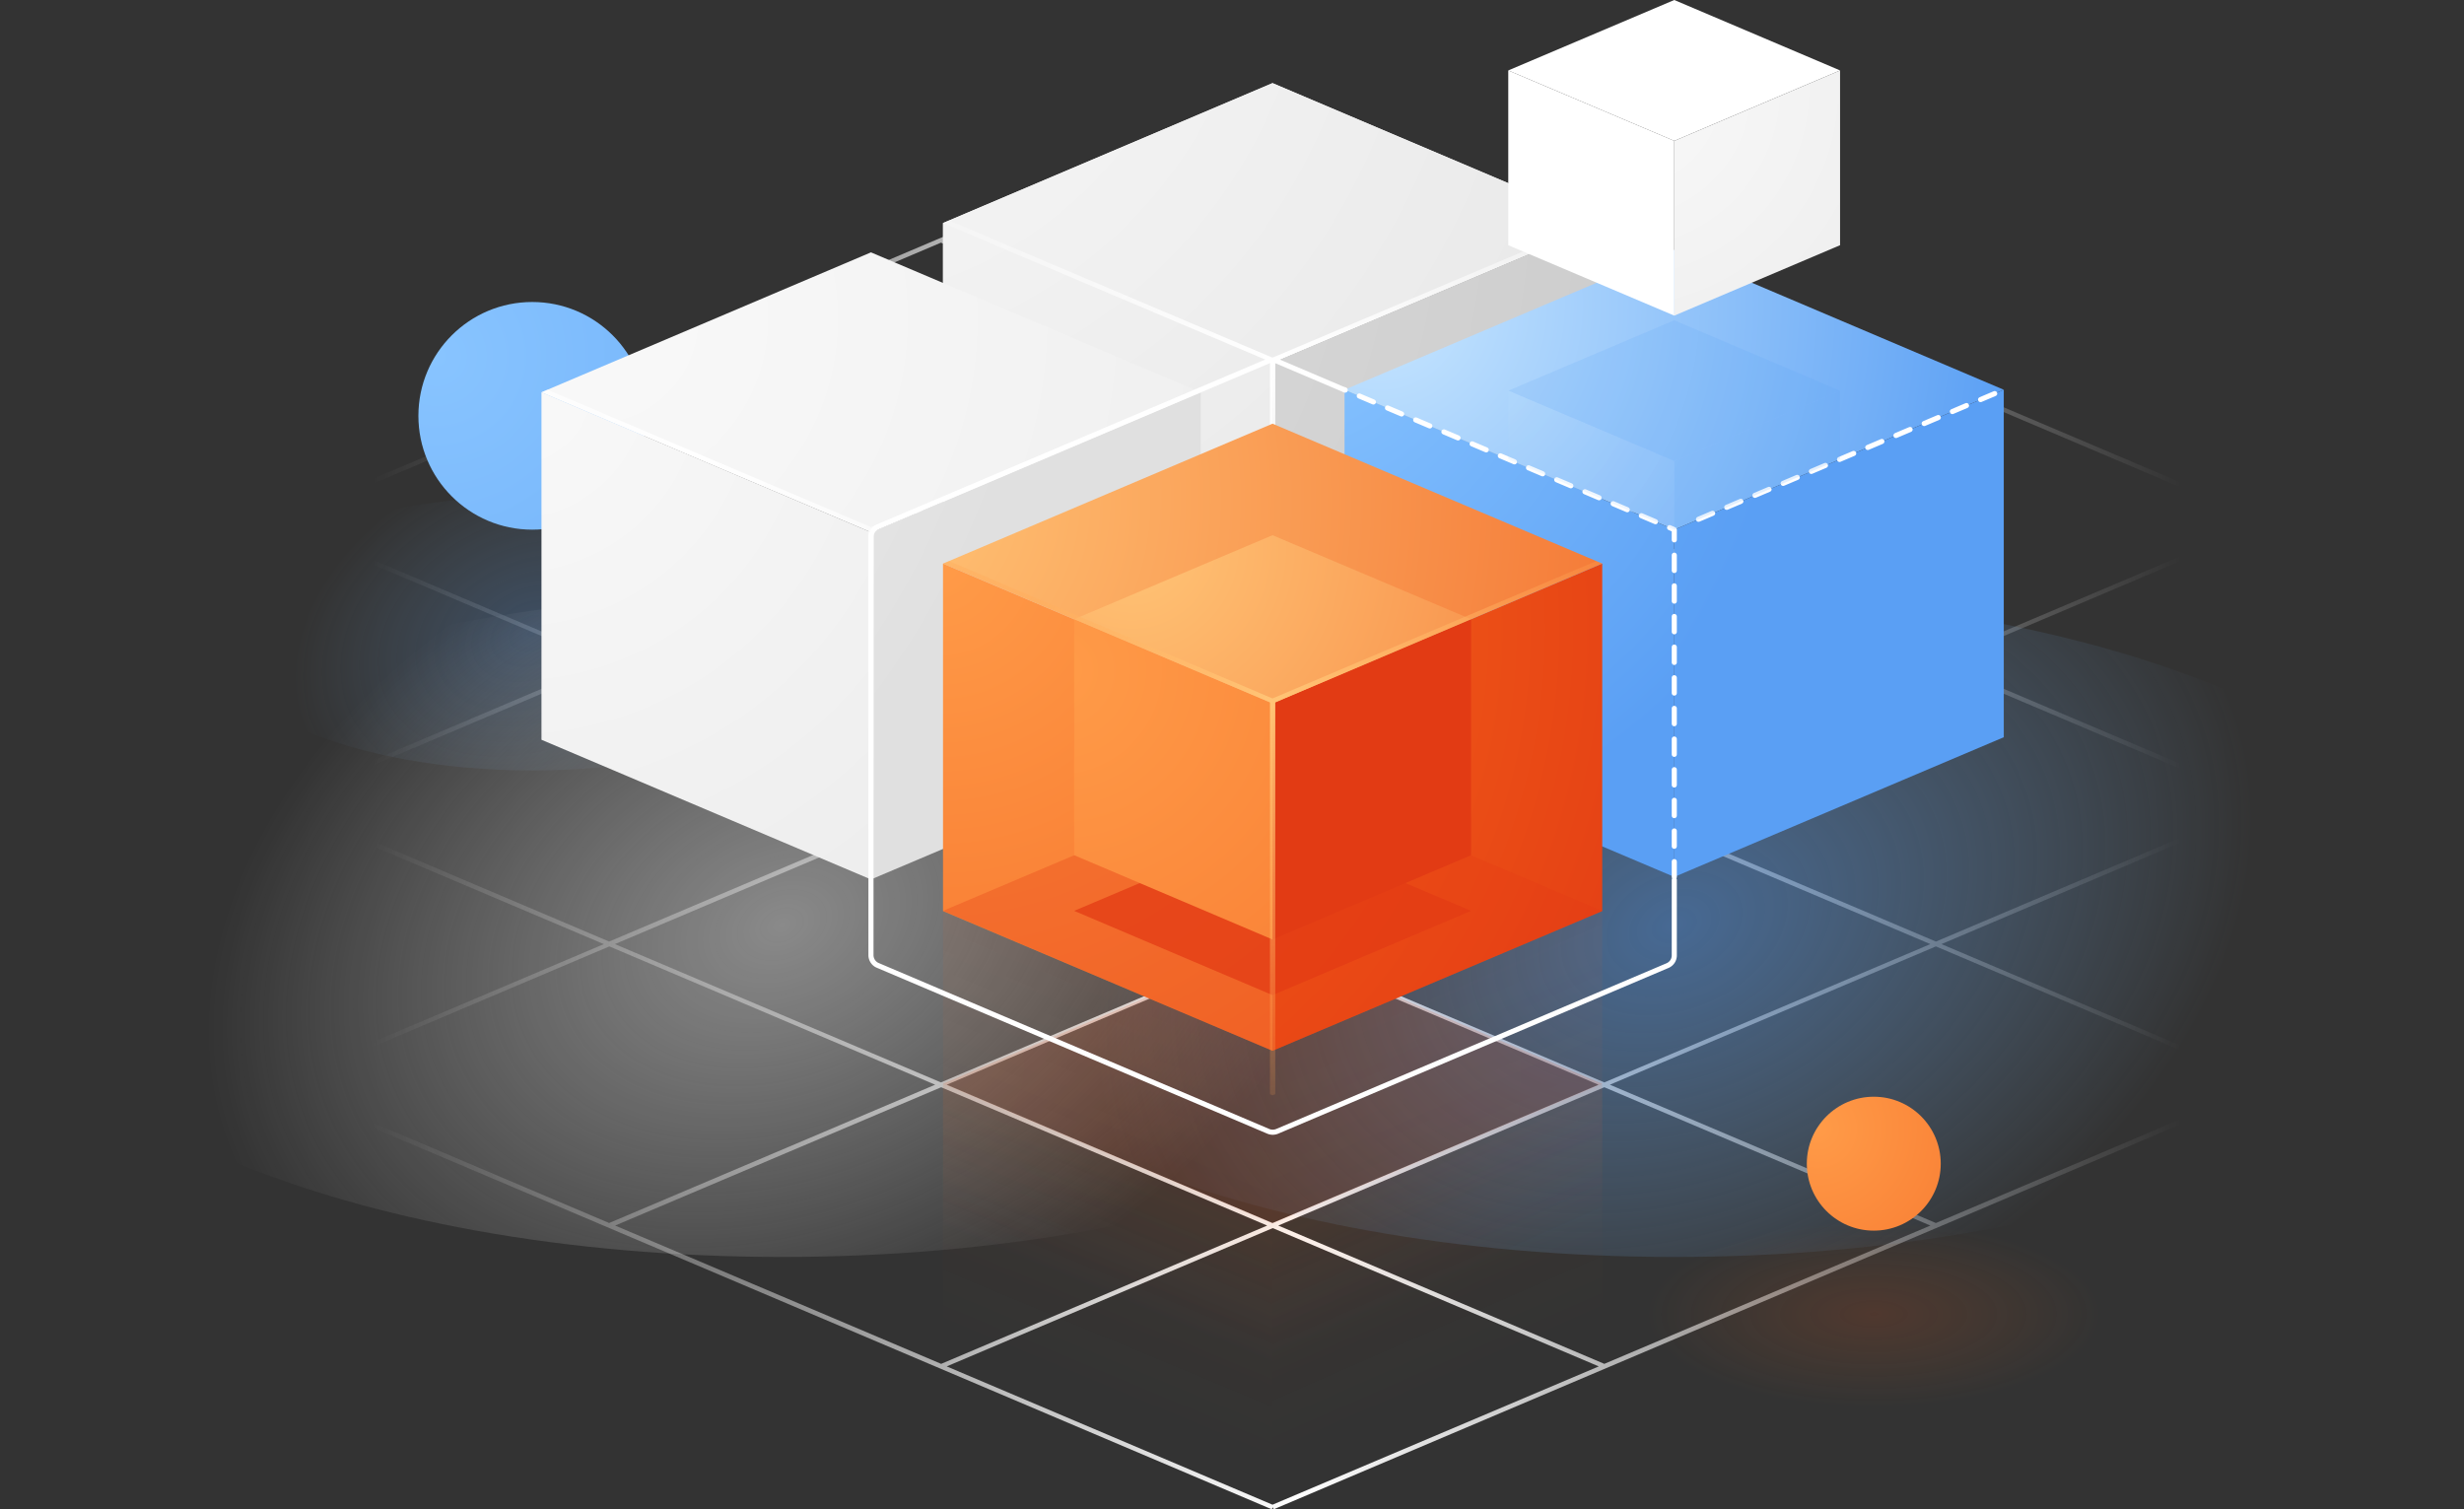 <svg xmlns="http://www.w3.org/2000/svg" fill="none" viewBox="0 0 965 591">
  <rect x="0" y="0" width="965" height="591" fill="#333333" stroke="none"/>
  <path fill="url(#paint0_linear)" d="M980 384.837L888.032 423.9l-127.689-54.163 127.689-54.254 91.878 38.972v-1.808l-89.708-38.068 89.708-38.068v-1.899l-91.878 38.972-127.689-54.162 127.689-54.163 91.878 38.972v-1.899L498.727 38.158l-.362.814-.362-.814-403.322 171.17v1.898l14.107-5.967 127.689 54.163-127.689 54.162-14.107-5.967v1.898l11.847 5.064-11.847 5.064v1.899l14.107-5.968 127.689 54.163L108.788 423.9l-14.107-5.968v1.899L498.094 591.09l.361-.813.362.813L980 386.826v-1.989zm-94.139-70.258l-127.688 54.163-127.688-54.163 127.688-54.163 127.688 54.163zm-385.235-55.157l127.688-54.163 127.689 54.163-127.689 54.162-127.688-54.162zm125.427 55.157l-127.688 54.163-127.598-54.163 127.598-54.163 127.688 54.163zm-127.688-56.062l-127.598-54.163 127.598-54.253 127.688 54.253-127.688 54.163zm-2.17.905l-127.689 54.162-127.688-54.162 127.688-54.163 127.689 54.163zm0 110.315L368.506 423.9l-127.688-54.163 127.688-54.163 127.689 54.163zm2.17.904l127.688 54.163-127.688 54.163-127.598-54.163 127.598-54.163zm2.261-.904l127.688-54.163 127.689 54.163L628.314 423.9l-127.688-54.163zm385.235-165.383l-127.688 54.163-127.688-54.163 127.688-54.253 127.688 54.253zm-129.949-55.157L628.224 203.36l-127.598-54.163 127.688-54.163 127.598 54.163zM498.365 39.877l127.688 54.162-127.688 54.163-127.598-54.163 127.598-54.163zM368.506 95.033l127.689 54.163-127.689 54.163-127.598-54.163 127.598-54.163zm-257.547 109.32l127.688-54.253 127.598 54.253-127.688 54.163-127.598-54.163zm0 110.225l127.688-54.163 127.598 54.163-127.688 54.163-127.598-54.163zm0 110.225l127.688-54.163 127.598 54.163-127.688 54.163-127.598-54.163zm129.949 55.157l127.689-54.163 127.688 54.163-127.688 54.163-127.689-54.163zm257.457 109.321l-127.598-54.163 127.688-54.163 127.689 54.163-127.779 54.163zm129.949-55.158l-127.688-54.163 127.688-54.163 127.689 54.163-127.689 54.163zm129.859-55.157l-127.688-54.163 127.688-54.163 127.688 54.163-127.688 54.163z"/>
  <path fill="url(#paint1_radial)" d="M655.715 492.259c169.159 0 306.289-58.175 306.289-129.937 0-71.762-137.13-129.937-306.289-129.937s-306.29 58.175-306.29 129.937c0 71.762 137.131 129.937 306.29 129.937z" opacity=".5"/>
  <path fill="url(#paint2_radial)" d="M208.443 301.739c69.821 0 126.423-24.047 126.423-53.711 0-29.663-56.602-53.711-126.423-53.711S82.021 218.365 82.021 248.028c0 29.664 56.601 53.711 126.422 53.711z" opacity=".25"/>
  <path fill="url(#paint3_radial)" d="M306.29 492.259c169.159 0 306.289-58.175 306.289-129.937 0-71.762-137.13-129.937-306.289-129.937S0 290.56 0 362.322c0 71.762 137.131 129.937 306.29 129.937z" opacity=".5"/>
  <path fill="url(#paint4_radial)" d="M627.5 87.348l-129.135 54.705L369.32 87.348l129.045-54.796L627.5 87.348z"/>
  <path fill="url(#paint5_radial)" d="M627.5 223.343l-129.135 54.796V142.053L627.5 87.348v135.995z"/>
  <path fill="url(#paint6_radial)" d="M498.365 278.139L369.32 223.343V87.348l129.045 54.705v136.086z"/>
  <path fill="url(#paint7_radial)" d="M498.365 32.552L369.32 87.348v135.995l129.045 54.796V142.053L627.5 87.348 498.365 32.552z"/>
  <path fill="url(#paint8_radial)" d="M627.5 87.348l-2.351-.995-126.784 53.711-126.694-53.71-2.351.994L497.37 141.6v136.086l.995.452 1.085-.452V141.601L627.5 87.348z"/>
  <path fill="url(#paint9_radial)" d="M784.76 152.633l-129.045 54.796-129.136-54.796 129.136-54.796 129.045 54.796z"/>
  <path fill="url(#paint10_radial)" d="M784.76 288.718l-129.045 54.706V207.429l129.045-54.796v136.085z"/>
  <path fill="url(#paint11_radial)" d="M655.715 343.424l-129.136-54.706V152.633l129.136 54.796v135.995z"/>
  <g opacity=".3">
    <path fill="url(#paint12_radial)" d="M627.5 356.716l-129.135 54.796-129.045-54.796 129.045-54.706L627.5 356.716z" opacity=".3"/>
    <path fill="url(#paint13_linear)" d="M627.5 520.471l-129.135 54.796V411.512L627.5 356.716v163.755z" opacity=".3"/>
    <path fill="url(#paint14_linear)" d="M498.365 575.267L369.32 520.471V356.716l129.045 54.796v163.755z" opacity=".3"/>
    <path fill="#E23B14" d="M627.5 356.716l-129.135 54.796-129.045-54.796 129.045-54.706L627.5 356.716z" opacity=".3"/>
  </g>
  <g opacity=".3">
    <path fill="url(#paint15_radial)" d="M627.5 424.442l-129.135 54.796-129.045-54.796 129.045-54.705L627.5 424.442z" opacity=".3"/>
    <path fill="url(#paint16_linear)" d="M627.5 479.781l-129.135 54.796v-55.339L627.5 424.442v55.339z" opacity=".3"/>
    <path fill="url(#paint17_linear)" d="M498.365 534.577L369.32 479.781v-55.339l129.045 54.796v55.339z" opacity=".3"/>
    <path fill="#E23B14" d="M627.5 424.442l-129.135 54.796-129.045-54.796 129.045-54.705L627.5 424.442z" opacity=".3"/>
  </g>
  <path fill="url(#paint18_radial)" d="M208.443 207.429c24.622 0 44.583-19.959 44.583-44.579 0-24.619-19.961-44.578-44.583-44.578s-44.582 19.959-44.582 44.578c0 24.62 19.96 44.579 44.582 44.579z"/>
  <path fill="url(#paint19_radial)" d="M470.241 153.627l-129.135 54.796-129.045-54.796 129.045-54.796 129.135 54.796z"/>
  <path fill="url(#paint20_radial)" d="M470.241 289.713l-129.136 54.705V208.423l129.136-54.796v136.086z"/>
  <path fill="url(#paint21_radial)" d="M341.105 344.418l-129.044-54.705V153.627l129.044 54.796v135.995z"/>
  <path fill="url(#paint22_radial)" d="M470.241 153.627l-2.351-.994-126.784 53.801-126.694-53.801-2.351.994 127.959 54.344v135.995l1.086.452 1.085-.452V207.971l128.05-54.344z"/>
  <path fill="url(#paint23_radial)" d="M627.5 220.721l-129.135 54.796-129.045-54.796 129.045-54.796L627.5 220.721z"/>
  <path fill="url(#paint24_radial)" d="M627.5 356.806l-129.135 54.706V275.517L627.5 220.721v136.085z"/>
  <path fill="url(#paint25_radial)" d="M498.365 411.512L369.32 356.806V220.721l129.045 54.796v135.995z"/>
  <path fill="#E23B14" d="M627.5 356.716l-129.135 54.796-129.045-54.796 129.045-54.706L627.5 356.716z" opacity=".3"/>
  <path fill="#E23B14" d="M576.135 356.716l-77.77 33.004-77.68-33.004 77.68-32.914 77.77 32.914z" opacity=".75"/>
  <path fill="url(#paint26_radial)" d="M576.135 242.513l-77.77 33.004-77.68-33.004 77.68-32.914 77.77 32.914z"/>
  <path fill="#E23B14" d="M576.135 334.924l-77.77 33.004v-92.411l77.77-33.004v92.411z"/>
  <path fill="url(#paint27_radial)" d="M498.365 367.928l-77.68-33.004v-92.411l77.68 33.004v92.411z"/>
  <path stroke="#fff" stroke-dasharray="6 6" stroke-linecap="round" stroke-linejoin="round" stroke-miterlimit="10" stroke-width="2" d="M655.715 343.424V207.429l-129.136-54.796"/>
  <path stroke="#fff" stroke-linecap="round" stroke-linejoin="round" stroke-miterlimit="10" stroke-width="2" d="M526.67 152.723l-26.587-11.303a4.523 4.523 0 00-3.436 0l-152.919 64.924c-1.628.723-2.623 2.26-2.623 3.978v163.755c0 1.718 1.086 3.346 2.623 3.978l153.009 65.014a4.523 4.523 0 003.436 0l152.919-64.923c1.628-.723 2.623-2.261 2.623-3.979v-29.568"/>
  <path fill="url(#paint28_radial)" d="M627.5 220.721l-2.351-.995-126.784 53.801-126.694-53.801-2.351.995 128.05 54.344v153.446l.995.452 1.085-.452V275.065l128.05-54.344z"/>
  <path stroke="#fff" stroke-dasharray="6 6" stroke-linecap="round" stroke-linejoin="round" stroke-miterlimit="10" stroke-width="2" d="M665.21 203.36l119.55-50.727"/>
  <path fill="url(#paint29_radial)" d="M733.847 554.108c51.242 0 92.782-17.651 92.782-39.424 0-21.774-41.54-39.424-92.782-39.424s-92.782 17.65-92.782 39.424c0 21.773 41.54 39.424 92.782 39.424z" opacity=".15"/>
  <path fill="url(#paint30_radial)" d="M733.847 481.951c14.484 0 26.225-11.74 26.225-26.223 0-14.482-11.741-26.222-26.225-26.222-14.484 0-26.225 11.74-26.225 26.222 0 14.483 11.741 26.223 26.225 26.223z"/>
  <g opacity=".4">
    <path fill="url(#paint31_radial)" d="M720.644 152.995l-64.929 27.578-65.02-27.578 65.02-27.579 64.929 27.579z" opacity=".4"/>
    <path fill="url(#paint32_radial)" d="M720.644 179.85l-64.929 27.579v-26.856l64.929-27.578v26.855z" opacity=".4"/>
    <path fill="url(#paint33_radial)" d="M655.715 207.429l-65.02-27.579v-26.855l65.02 27.578v26.856z" opacity=".4"/>
  </g>
  <path fill="#fff" d="M720.644 27.579l-64.929 27.579-65.02-27.58L655.715 0l64.929 27.579z"/>
  <path fill="url(#paint34_radial)" d="M720.644 96.028l-64.929 27.579v-68.45l64.929-27.578v68.45z"/>
  <path fill="#fff" d="M655.715 123.607l-65.02-27.579v-68.45l65.02 27.58v68.449z"/>
  <defs>
    <radialGradient id="paint1_radial" cx="0" cy="0" r="1" gradientTransform="matrix(216.548 -91.916 66.117 155.768 655.676 362.281)" gradientUnits="userSpaceOnUse">
      <stop stop-color="#5A9FF4"/>
      <stop offset="1" stop-color="#88C4FF" stop-opacity="0"/>
    </radialGradient>
    <radialGradient id="paint2_radial" cx="0" cy="0" r="1" gradientTransform="matrix(89.414 -37.953 27.3 64.317 208.438 248.034)" gradientUnits="userSpaceOnUse">
      <stop stop-color="#5A9FF4"/>
      <stop offset="1" stop-color="#88C4FF" stop-opacity="0"/>
    </radialGradient>
    <radialGradient id="paint3_radial" cx="0" cy="0" r="1" gradientTransform="rotate(-22.999 1043.488 -571.508) scale(235.248 169.219)" gradientUnits="userSpaceOnUse">
      <stop stop-color="#E0E0E0"/>
      <stop offset=".994" stop-color="#fff" stop-opacity="0"/>
    </radialGradient>
    <radialGradient id="paint4_radial" cx="0" cy="0" r="1" gradientTransform="matrix(431.182 0 0 431.141 386.65 39.642)" gradientUnits="userSpaceOnUse">
      <stop stop-color="#F9F9F9"/>
      <stop offset="1" stop-color="#E0E0E0"/>
    </radialGradient>
    <radialGradient id="paint5_radial" cx="0" cy="0" r="1" gradientTransform="matrix(319.011 0 0 318.98 307.041 72.736)" gradientUnits="userSpaceOnUse">
      <stop stop-color="#E0E0E0"/>
      <stop offset="1" stop-color="#CECECE"/>
    </radialGradient>
    <radialGradient id="paint6_radial" cx="0" cy="0" r="1" gradientTransform="matrix(346.043 0 0 346.01 342.002 31.436)" gradientUnits="userSpaceOnUse">
      <stop stop-color="#F9F9F9"/>
      <stop offset="1" stop-color="#E0E0E0"/>
    </radialGradient>
    <radialGradient id="paint7_radial" cx="0" cy="0" r="1" gradientTransform="matrix(528.033 0 0 527.982 314.675 -39.387)" gradientUnits="userSpaceOnUse">
      <stop stop-color="#F9F9F9"/>
      <stop offset="1" stop-color="#E0E0E0"/>
    </radialGradient>
    <radialGradient id="paint8_radial" cx="0" cy="0" r="1" gradientTransform="matrix(178.114 0 0 178.097 499.54 141.292)" gradientUnits="userSpaceOnUse">
      <stop stop-color="#fff"/>
      <stop offset="1" stop-color="#fff" stop-opacity="0"/>
    </radialGradient>
    <radialGradient id="paint9_radial" cx="0" cy="0" r="1" gradientTransform="matrix(249.355 0 0 249.331 541.006 119.425)" gradientUnits="userSpaceOnUse">
      <stop stop-color="#C7E6FF"/>
      <stop offset="1" stop-color="#5A9FF4"/>
    </radialGradient>
    <radialGradient id="paint10_radial" cx="0" cy="0" r="1" gradientTransform="matrix(319.017 0 0 318.987 390.356 87)" gradientUnits="userSpaceOnUse">
      <stop stop-color="#88C4FF"/>
      <stop offset="1" stop-color="#5A9FF4"/>
    </radialGradient>
    <radialGradient id="paint11_radial" cx="0" cy="0" r="1" gradientTransform="matrix(206.04 0 0 206.02 510.515 126.499)" gradientUnits="userSpaceOnUse">
      <stop stop-color="#88C4FF"/>
      <stop offset="1" stop-color="#5A9FF4"/>
    </radialGradient>
    <radialGradient id="paint12_radial" cx="0" cy="0" r="1" gradientTransform="matrix(498.829 0 0 498.781 371.073 350.07)" gradientUnits="userSpaceOnUse">
      <stop stop-color="#FE751A"/>
      <stop offset="1" stop-color="#EF5316"/>
    </radialGradient>
    <radialGradient id="paint15_radial" cx="0" cy="0" r="1" gradientTransform="matrix(498.829 0 0 498.782 371.073 417.79)" gradientUnits="userSpaceOnUse">
      <stop stop-color="#FE751A"/>
      <stop offset="1" stop-color="#EF5316"/>
    </radialGradient>
    <radialGradient id="paint18_radial" cx="0" cy="0" r="1" gradientTransform="matrix(286.633 0 0 286.605 171.264 139.621)" gradientUnits="userSpaceOnUse">
      <stop stop-color="#88C4FF"/>
      <stop offset="1" stop-color="#5A9FF4"/>
    </radialGradient>
    <radialGradient id="paint19_radial" cx="0" cy="0" r="1" gradientTransform="matrix(677.104 0 0 677.039 233.52 125.13)" gradientUnits="userSpaceOnUse">
      <stop stop-color="#F9F9F9"/>
      <stop offset="1" stop-color="#E0E0E0"/>
    </radialGradient>
    <radialGradient id="paint20_radial" cx="0" cy="0" r="1" gradientTransform="matrix(319.006 0 0 318.975 93.23 83.004)" gradientUnits="userSpaceOnUse">
      <stop stop-color="#F9F9F9"/>
      <stop offset="1" stop-color="#E0E0E0"/>
    </radialGradient>
    <radialGradient id="paint21_radial" cx="0" cy="0" r="1" gradientTransform="matrix(522.423 0 0 522.373 201.202 151.406)" gradientUnits="userSpaceOnUse">
      <stop stop-color="#F9F9F9"/>
      <stop offset="1" stop-color="#E0E0E0"/>
    </radialGradient>
    <radialGradient id="paint22_radial" cx="0" cy="0" r="1" gradientTransform="matrix(178.11 0 0 178.093 272.523 176.888)" gradientUnits="userSpaceOnUse">
      <stop stop-color="#fff"/>
      <stop offset="1" stop-color="#fff" stop-opacity="0"/>
    </radialGradient>
    <radialGradient id="paint23_radial" cx="0" cy="0" r="1" gradientTransform="matrix(440.324 0 0 440.281 347.762 195.561)" gradientUnits="userSpaceOnUse">
      <stop stop-color="#FFC476"/>
      <stop offset="1" stop-color="#EF5316"/>
    </radialGradient>
    <radialGradient id="paint24_radial" cx="0" cy="0" r="1" gradientTransform="matrix(319.013 0 0 318.982 365.646 246.952)" gradientUnits="userSpaceOnUse">
      <stop stop-color="#FE751A"/>
      <stop offset="1" stop-color="#E23B14"/>
    </radialGradient>
    <radialGradient id="paint25_radial" cx="0" cy="0" r="1" gradientTransform="matrix(409.977 0 0 409.938 367.196 219.597)" gradientUnits="userSpaceOnUse">
      <stop stop-color="#FF9B48"/>
      <stop offset="1" stop-color="#EF5316"/>
    </radialGradient>
    <radialGradient id="paint26_radial" cx="0" cy="0" r="1" gradientTransform="matrix(350.299 0 0 350.265 443.444 213.608)" gradientUnits="userSpaceOnUse">
      <stop stop-color="#FFC476"/>
      <stop offset="1" stop-color="#EF5316"/>
    </radialGradient>
    <radialGradient id="paint27_radial" cx="0" cy="0" r="1" gradientTransform="matrix(452.363 0 0 452.32 414.282 262.5)" gradientUnits="userSpaceOnUse">
      <stop stop-color="#FF9B48"/>
      <stop offset="1" stop-color="#EF5316"/>
    </radialGradient>
    <radialGradient id="paint28_radial" cx="0" cy="0" r="1" gradientTransform="matrix(185.062 0 0 185.044 497.92 274.508)" gradientUnits="userSpaceOnUse">
      <stop stop-color="#FFC476"/>
      <stop offset="1" stop-color="#FF9B48" stop-opacity="0"/>
    </radialGradient>
    <radialGradient id="paint29_radial" cx="0" cy="0" r="1" gradientTransform="matrix(89.095 0 0 36.383 733.842 514.64)" gradientUnits="userSpaceOnUse">
      <stop stop-color="#EF5316"/>
      <stop offset=".461" stop-color="#F76518" stop-opacity=".539"/>
      <stop offset="1" stop-color="#FE751A" stop-opacity="0"/>
    </radialGradient>
    <radialGradient id="paint30_radial" cx="0" cy="0" r="1" gradientTransform="matrix(168.731 0 0 168.715 711.959 442.043)" gradientUnits="userSpaceOnUse">
      <stop stop-color="#FF9B48"/>
      <stop offset="1" stop-color="#EF5316"/>
    </radialGradient>
    <radialGradient id="paint31_radial" cx="0" cy="0" r="1" gradientTransform="matrix(277.69 0 0 277.664 362.246 49.215)" gradientUnits="userSpaceOnUse">
      <stop stop-color="#88C4FF"/>
      <stop offset="1" stop-color="#5A9FF4"/>
    </radialGradient>
    <radialGradient id="paint32_radial" cx="0" cy="0" r="1" gradientTransform="matrix(143.453 0 0 143.439 522.129 134.305)" gradientUnits="userSpaceOnUse">
      <stop stop-color="#88C4FF"/>
      <stop offset="1" stop-color="#5A9FF4"/>
    </radialGradient>
    <radialGradient id="paint33_radial" cx="0" cy="0" r="1" gradientTransform="matrix(158.459 0 0 158.444 582.61 145.566)" gradientUnits="userSpaceOnUse">
      <stop stop-color="#C7E6FF"/>
      <stop offset="1" stop-color="#5A9FF4"/>
    </radialGradient>
    <radialGradient id="paint34_radial" cx="0" cy="0" r="1" gradientTransform="matrix(283.299 0 0 283.272 634.864 34.498)" gradientUnits="userSpaceOnUse">
      <stop stop-color="#F9F9F9"/>
      <stop offset="1" stop-color="#E0E0E0"/>
    </radialGradient>
    <linearGradient id="paint0_linear" x1="17.174" x2="977.142" y1="314.565" y2="314.565" gradientUnits="userSpaceOnUse">
      <stop offset=".134" stop-color="#fff" stop-opacity="0"/>
      <stop offset=".178" stop-color="#fff" stop-opacity=".118"/>
      <stop offset=".511" stop-color="#fff"/>
      <stop offset=".839" stop-color="#fff" stop-opacity=".092"/>
      <stop offset=".872" stop-color="#fff" stop-opacity="0"/>
    </linearGradient>
    <linearGradient id="paint13_linear" x1="513.729" x2="591.534" y1="353.804" y2="531.23" gradientUnits="userSpaceOnUse">
      <stop stop-color="#EF5316"/>
      <stop offset="1" stop-color="#FE751A" stop-opacity="0"/>
    </linearGradient>
    <linearGradient id="paint14_linear" x1="477.515" x2="405.203" y1="361.173" y2="534.871" gradientUnits="userSpaceOnUse">
      <stop stop-color="#EF5316"/>
      <stop offset="1" stop-color="#FE751A" stop-opacity="0"/>
    </linearGradient>
    <linearGradient id="paint16_linear" x1="545.959" x2="572.806" y1="440.802" y2="502.025" gradientUnits="userSpaceOnUse">
      <stop stop-color="#EF5316"/>
      <stop offset="1" stop-color="#FE751A" stop-opacity="0"/>
    </linearGradient>
    <linearGradient id="paint17_linear" x1="448.794" x2="424.063" y1="443.665" y2="503.071" gradientUnits="userSpaceOnUse">
      <stop stop-color="#EF5316"/>
      <stop offset="1" stop-color="#FE751A" stop-opacity="0"/>
    </linearGradient>
  </defs>
</svg>

